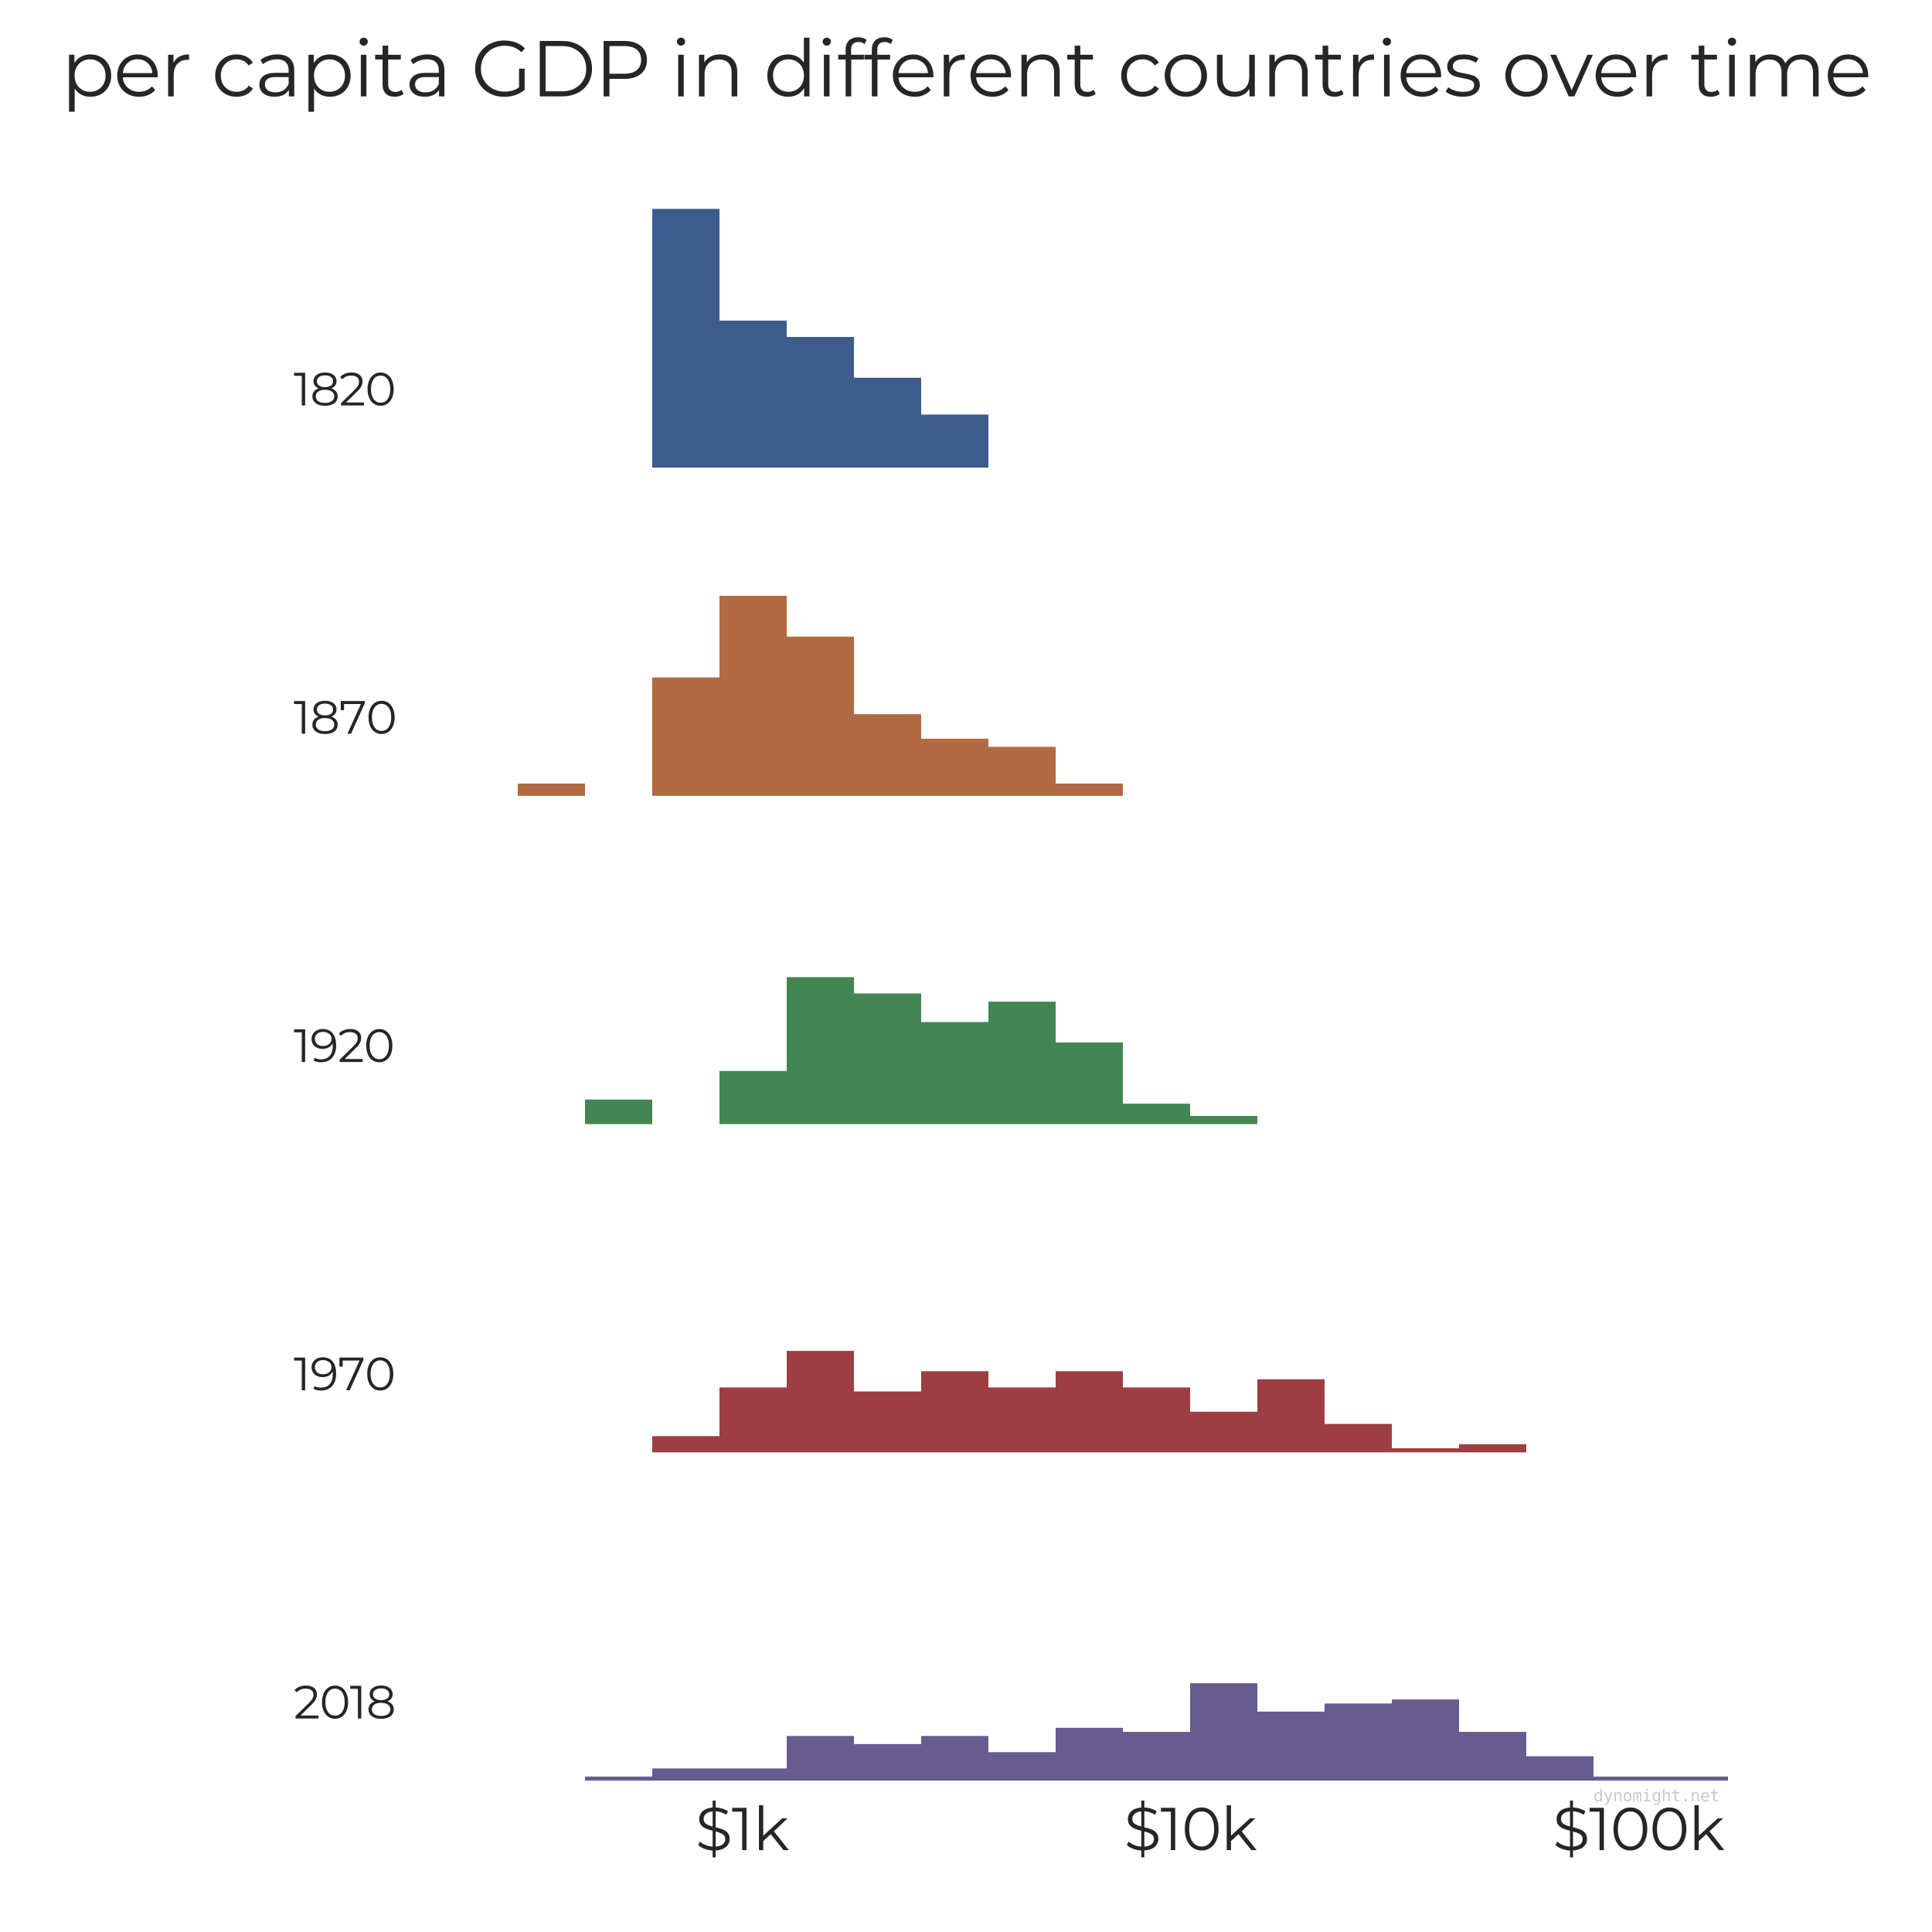 <?xml version="1.0" encoding="utf-8" standalone="no"?>
<!DOCTYPE svg PUBLIC "-//W3C//DTD SVG 1.1//EN"
  "http://www.w3.org/Graphics/SVG/1.1/DTD/svg11.dtd">
<svg height="720pt" version="1.1" viewBox="0 0 720 720" width="720pt" xmlns="http://www.w3.org/2000/svg" xmlns:xlink="http://www.w3.org/1999/xlink">
 <defs>
  <style type="text/css">*{stroke-linecap:butt;stroke-linejoin:round;}</style>
 </defs>
 <g id="figure_1">
  <g id="patch_1">
   <path d="M 0 720 
L 720 720 
L 720 0 
L 0 0 
z
" style="fill:none;"/>
  </g>
  <g id="axes_1">
   <g id="patch_2">
    <path d="M 25.92 174.252 
L 694.08 174.252 
L 694.08 77.84 
L 25.92 77.84 
z
" style="fill:none;"/>
   </g>
   <g id="matplotlib.axis_1">
    <g id="xtick_1"/>
    <g id="xtick_2"/>
    <g id="xtick_3"/>
   </g>
   <g id="matplotlib.axis_2"/>
   <g id="patch_3">
    <path clip-path="url(#p971668a210)" d="M 192.96 174.252 
L 192.96 174.252 
L 218.016 174.252 
L 218.016 174.252 
L 243.072 174.252 
L 243.072 73.847 
L 268.128 73.847 
L 268.128 119.485 
L 293.184 119.485 
L 293.184 125.571 
L 318.24 125.571 
L 318.24 140.784 
L 343.296 140.784 
L 343.296 154.475 
L 368.352 154.475 
L 368.352 174.252 
L 393.408 174.252 
L 393.408 174.252 
L 418.464 174.252 
L 418.464 174.252 
L 443.52 174.252 
L 443.52 174.252 
L 468.576 174.252 
L 468.576 174.252 
L 493.632 174.252 
L 493.632 174.252 
L 518.688 174.252 
L 518.688 174.252 
L 543.744 174.252 
L 543.744 174.252 
L 568.8 174.252 
L 568.8 174.252 
L 593.856 174.252 
L 593.856 174.252 
L 618.912 174.252 
L 618.912 174.252 
L 643.968 174.252 
L 643.968 174.252 
L 618.912 174.252 
L 618.912 174.252 
L 593.856 174.252 
L 593.856 174.252 
L 568.8 174.252 
L 568.8 174.252 
L 543.744 174.252 
L 543.744 174.252 
L 518.688 174.252 
L 518.688 174.252 
L 493.632 174.252 
L 493.632 174.252 
L 468.576 174.252 
L 468.576 174.252 
L 443.52 174.252 
L 443.52 174.252 
L 418.464 174.252 
L 418.464 174.252 
L 393.408 174.252 
L 393.408 174.252 
L 368.352 174.252 
L 368.352 174.252 
L 343.296 174.252 
L 343.296 174.252 
L 318.24 174.252 
L 318.24 174.252 
L 293.184 174.252 
L 293.184 174.252 
L 268.128 174.252 
L 268.128 174.252 
L 243.072 174.252 
L 243.072 174.252 
L 218.016 174.252 
L 218.016 174.252 
z
" style="fill:#3d5b8d;"/>
   </g>
   <g id="text_1">
    <!-- 1820 -->
    <g style="fill:#262626;" transform="translate(109.44 151.113)scale(0.17 -0.17)">
     <defs>
      <path d="M 1574 4480 
L 1574 0 
L 1114 0 
L 1114 4070 
L 58 4070 
L 58 4480 
L 1574 4480 
z
" id="Montserrat-Regular-31" transform="scale(0.016)"/>
      <path d="M 2899 2349 
Q 3322 2208 3549 1926 
Q 3776 1645 3776 1248 
Q 3776 858 3565 566 
Q 3354 275 2960 118 
Q 2566 -38 2035 -38 
Q 1229 -38 768 307 
Q 307 653 307 1248 
Q 307 1651 528 1929 
Q 749 2208 1171 2349 
Q 826 2483 646 2736 
Q 467 2989 467 3334 
Q 467 3878 892 4198 
Q 1318 4518 2035 4518 
Q 2509 4518 2864 4374 
Q 3219 4230 3417 3961 
Q 3616 3693 3616 3334 
Q 3616 2989 3430 2736 
Q 3245 2483 2899 2349 
z
M 928 3322 
Q 928 2950 1222 2732 
Q 1517 2515 2035 2515 
Q 2554 2515 2851 2732 
Q 3149 2950 3149 3315 
Q 3149 3693 2845 3910 
Q 2541 4128 2035 4128 
Q 1523 4128 1225 3910 
Q 928 3693 928 3322 
z
M 2035 352 
Q 2630 352 2966 595 
Q 3302 838 3302 1254 
Q 3302 1670 2966 1910 
Q 2630 2150 2035 2150 
Q 1446 2150 1110 1910 
Q 774 1670 774 1254 
Q 774 832 1107 592 
Q 1440 352 2035 352 
z
" id="Montserrat-Regular-38" transform="scale(0.016)"/>
      <path d="M 3392 410 
L 3392 0 
L 250 0 
L 250 326 
L 2112 2150 
Q 2464 2496 2589 2749 
Q 2714 3002 2714 3258 
Q 2714 3654 2442 3875 
Q 2170 4096 1664 4096 
Q 877 4096 442 3597 
L 115 3878 
Q 378 4186 784 4352 
Q 1190 4518 1702 4518 
Q 2387 4518 2787 4195 
Q 3187 3872 3187 3309 
Q 3187 2963 3033 2643 
Q 2880 2323 2451 1907 
L 928 410 
L 3392 410 
z
" id="Montserrat-Regular-32" transform="scale(0.016)"/>
      <path d="M 2118 -38 
Q 1600 -38 1193 237 
Q 787 512 560 1027 
Q 333 1542 333 2240 
Q 333 2938 560 3453 
Q 787 3968 1193 4243 
Q 1600 4518 2118 4518 
Q 2637 4518 3043 4243 
Q 3450 3968 3680 3453 
Q 3910 2938 3910 2240 
Q 3910 1542 3680 1027 
Q 3450 512 3043 237 
Q 2637 -38 2118 -38 
z
M 2118 384 
Q 2509 384 2806 601 
Q 3104 819 3270 1235 
Q 3437 1651 3437 2240 
Q 3437 2829 3270 3245 
Q 3104 3661 2806 3878 
Q 2509 4096 2118 4096 
Q 1728 4096 1430 3878 
Q 1133 3661 966 3245 
Q 800 2829 800 2240 
Q 800 1651 966 1235 
Q 1133 819 1430 601 
Q 1728 384 2118 384 
z
" id="Montserrat-Regular-30" transform="scale(0.016)"/>
     </defs>
     <use xlink:href="#Montserrat-Regular-31"/>
     <use x="36.1" xlink:href="#Montserrat-Regular-38"/>
     <use x="99.9" xlink:href="#Montserrat-Regular-32"/>
     <use x="156.7" xlink:href="#Montserrat-Regular-30"/>
    </g>
   </g>
  </g>
  <g id="axes_2">
   <g id="patch_4">
    <path d="M 25.92 296.584 
L 694.08 296.584 
L 694.08 200.172 
L 25.92 200.172 
z
" style="fill:none;"/>
   </g>
   <g id="matplotlib.axis_3">
    <g id="xtick_4"/>
    <g id="xtick_5"/>
    <g id="xtick_6"/>
   </g>
   <g id="matplotlib.axis_4"/>
   <g id="patch_5">
    <path clip-path="url(#p2bf0714ef8)" d="M 192.96 296.584 
L 192.96 292.02 
L 218.016 292.02 
L 218.016 296.584 
L 243.072 296.584 
L 243.072 252.466 
L 268.128 252.466 
L 268.128 222.041 
L 293.184 222.041 
L 293.184 237.254 
L 318.24 237.254 
L 318.24 266.158 
L 343.296 266.158 
L 343.296 275.286 
L 368.352 275.286 
L 368.352 278.328 
L 393.408 278.328 
L 393.408 292.02 
L 418.464 292.02 
L 418.464 296.584 
L 443.52 296.584 
L 443.52 296.584 
L 468.576 296.584 
L 468.576 296.584 
L 493.632 296.584 
L 493.632 296.584 
L 518.688 296.584 
L 518.688 296.584 
L 543.744 296.584 
L 543.744 296.584 
L 568.8 296.584 
L 568.8 296.584 
L 593.856 296.584 
L 593.856 296.584 
L 618.912 296.584 
L 618.912 296.584 
L 643.968 296.584 
L 643.968 296.584 
L 618.912 296.584 
L 618.912 296.584 
L 593.856 296.584 
L 593.856 296.584 
L 568.8 296.584 
L 568.8 296.584 
L 543.744 296.584 
L 543.744 296.584 
L 518.688 296.584 
L 518.688 296.584 
L 493.632 296.584 
L 493.632 296.584 
L 468.576 296.584 
L 468.576 296.584 
L 443.52 296.584 
L 443.52 296.584 
L 418.464 296.584 
L 418.464 296.584 
L 393.408 296.584 
L 393.408 296.584 
L 368.352 296.584 
L 368.352 296.584 
L 343.296 296.584 
L 343.296 296.584 
L 318.24 296.584 
L 318.24 296.584 
L 293.184 296.584 
L 293.184 296.584 
L 268.128 296.584 
L 268.128 296.584 
L 243.072 296.584 
L 243.072 296.584 
L 218.016 296.584 
L 218.016 296.584 
z
" style="fill:#b16a42;"/>
   </g>
   <g id="text_2">
    <!-- 1870 -->
    <g style="fill:#262626;" transform="translate(109.44 273.445)scale(0.17 -0.17)">
     <defs>
      <path d="M 3494 4480 
L 3494 4154 
L 1619 0 
L 1120 0 
L 2963 4070 
L 659 4070 
L 659 3232 
L 205 3232 
L 205 4480 
L 3494 4480 
z
" id="Montserrat-Regular-37" transform="scale(0.016)"/>
     </defs>
     <use xlink:href="#Montserrat-Regular-31"/>
     <use x="36.1" xlink:href="#Montserrat-Regular-38"/>
     <use x="99.9" xlink:href="#Montserrat-Regular-37"/>
     <use x="158.8" xlink:href="#Montserrat-Regular-30"/>
    </g>
   </g>
  </g>
  <g id="axes_3">
   <g id="patch_6">
    <path d="M 25.92 418.916 
L 694.08 418.916 
L 694.08 322.504 
L 25.92 322.504 
z
" style="fill:none;"/>
   </g>
   <g id="matplotlib.axis_5">
    <g id="xtick_7"/>
    <g id="xtick_8"/>
    <g id="xtick_9"/>
   </g>
   <g id="matplotlib.axis_6"/>
   <g id="patch_7">
    <path clip-path="url(#p46a8dd11c5)" d="M 192.96 418.916 
L 192.96 418.916 
L 218.016 418.916 
L 218.016 409.788 
L 243.072 409.788 
L 243.072 418.916 
L 268.128 418.916 
L 268.128 399.139 
L 293.184 399.139 
L 293.184 364.149 
L 318.24 364.149 
L 318.24 370.235 
L 343.296 370.235 
L 343.296 380.884 
L 368.352 380.884 
L 368.352 373.277 
L 393.408 373.277 
L 393.408 388.49 
L 418.464 388.49 
L 418.464 411.31 
L 443.52 411.31 
L 443.52 415.873 
L 468.576 415.873 
L 468.576 418.916 
L 493.632 418.916 
L 493.632 418.916 
L 518.688 418.916 
L 518.688 418.916 
L 543.744 418.916 
L 543.744 418.916 
L 568.8 418.916 
L 568.8 418.916 
L 593.856 418.916 
L 593.856 418.916 
L 618.912 418.916 
L 618.912 418.916 
L 643.968 418.916 
L 643.968 418.916 
L 618.912 418.916 
L 618.912 418.916 
L 593.856 418.916 
L 593.856 418.916 
L 568.8 418.916 
L 568.8 418.916 
L 543.744 418.916 
L 543.744 418.916 
L 518.688 418.916 
L 518.688 418.916 
L 493.632 418.916 
L 493.632 418.916 
L 468.576 418.916 
L 468.576 418.916 
L 443.52 418.916 
L 443.52 418.916 
L 418.464 418.916 
L 418.464 418.916 
L 393.408 418.916 
L 393.408 418.916 
L 368.352 418.916 
L 368.352 418.916 
L 343.296 418.916 
L 343.296 418.916 
L 318.24 418.916 
L 318.24 418.916 
L 293.184 418.916 
L 293.184 418.916 
L 268.128 418.916 
L 268.128 418.916 
L 243.072 418.916 
L 243.072 418.916 
L 218.016 418.916 
L 218.016 418.916 
z
" style="fill:#448653;"/>
   </g>
   <g id="text_3">
    <!-- 1920 -->
    <g style="fill:#262626;" transform="translate(109.44 395.777)scale(0.17 -0.17)">
     <defs>
      <path d="M 1728 4518 
Q 2618 4518 3091 3932 
Q 3565 3347 3565 2278 
Q 3565 1530 3309 1011 
Q 3053 493 2592 227 
Q 2131 -38 1517 -38 
Q 851 -38 454 205 
L 640 576 
Q 960 365 1510 365 
Q 2253 365 2675 835 
Q 3098 1306 3098 2202 
Q 3098 2368 3078 2566 
Q 2912 2202 2547 2000 
Q 2182 1798 1709 1798 
Q 1267 1798 924 1964 
Q 582 2131 390 2435 
Q 198 2739 198 3142 
Q 198 3552 396 3865 
Q 595 4179 944 4348 
Q 1293 4518 1728 4518 
z
M 1779 2189 
Q 2118 2189 2377 2317 
Q 2637 2445 2784 2669 
Q 2931 2893 2931 3168 
Q 2931 3424 2793 3641 
Q 2656 3859 2387 3993 
Q 2118 4128 1747 4128 
Q 1261 4128 957 3862 
Q 653 3597 653 3155 
Q 653 2714 957 2451 
Q 1261 2189 1779 2189 
z
" id="Montserrat-Regular-39" transform="scale(0.016)"/>
     </defs>
     <use xlink:href="#Montserrat-Regular-31"/>
     <use x="36.1" xlink:href="#Montserrat-Regular-39"/>
     <use x="97" xlink:href="#Montserrat-Regular-32"/>
     <use x="153.8" xlink:href="#Montserrat-Regular-30"/>
    </g>
   </g>
  </g>
  <g id="axes_4">
   <g id="patch_8">
    <path d="M 25.92 541.248 
L 694.08 541.248 
L 694.08 444.836 
L 25.92 444.836 
z
" style="fill:none;"/>
   </g>
   <g id="matplotlib.axis_7">
    <g id="xtick_10"/>
    <g id="xtick_11"/>
    <g id="xtick_12"/>
   </g>
   <g id="matplotlib.axis_8"/>
   <g id="patch_9">
    <path clip-path="url(#p00d02802d2)" d="M 192.96 541.248 
L 192.96 541.248 
L 218.016 541.248 
L 218.016 541.248 
L 243.072 541.248 
L 243.072 535.199 
L 268.128 535.199 
L 268.128 517.05 
L 293.184 517.05 
L 293.184 503.439 
L 318.24 503.439 
L 318.24 518.563 
L 343.296 518.563 
L 343.296 511.001 
L 368.352 511.001 
L 368.352 517.05 
L 393.408 517.05 
L 393.408 511.001 
L 418.464 511.001 
L 418.464 517.05 
L 443.52 517.05 
L 443.52 526.125 
L 468.576 526.125 
L 468.576 514.026 
L 493.632 514.026 
L 493.632 530.662 
L 518.688 530.662 
L 518.688 539.736 
L 543.744 539.736 
L 543.744 538.223 
L 568.8 538.223 
L 568.8 541.248 
L 593.856 541.248 
L 593.856 541.248 
L 618.912 541.248 
L 618.912 541.248 
L 643.968 541.248 
L 643.968 541.248 
L 618.912 541.248 
L 618.912 541.248 
L 593.856 541.248 
L 593.856 541.248 
L 568.8 541.248 
L 568.8 541.248 
L 543.744 541.248 
L 543.744 541.248 
L 518.688 541.248 
L 518.688 541.248 
L 493.632 541.248 
L 493.632 541.248 
L 468.576 541.248 
L 468.576 541.248 
L 443.52 541.248 
L 443.52 541.248 
L 418.464 541.248 
L 418.464 541.248 
L 393.408 541.248 
L 393.408 541.248 
L 368.352 541.248 
L 368.352 541.248 
L 343.296 541.248 
L 343.296 541.248 
L 318.24 541.248 
L 318.24 541.248 
L 293.184 541.248 
L 293.184 541.248 
L 268.128 541.248 
L 268.128 541.248 
L 243.072 541.248 
L 243.072 541.248 
L 218.016 541.248 
L 218.016 541.248 
z
" style="fill:#9d3e42;"/>
   </g>
   <g id="text_4">
    <!-- 1970 -->
    <g style="fill:#262626;" transform="translate(109.44 518.109)scale(0.17 -0.17)">
     <use xlink:href="#Montserrat-Regular-31"/>
     <use x="36.1" xlink:href="#Montserrat-Regular-39"/>
     <use x="97" xlink:href="#Montserrat-Regular-37"/>
     <use x="155.9" xlink:href="#Montserrat-Regular-30"/>
    </g>
   </g>
  </g>
  <g id="axes_5">
   <g id="patch_10">
    <path d="M 25.92 663.58 
L 694.08 663.58 
L 694.08 567.168 
L 25.92 567.168 
z
" style="fill:none;"/>
   </g>
   <g id="matplotlib.axis_9">
    <g id="xtick_13">
     <g id="text_5">
      <!-- $1k -->
      <g style="fill:#262626;" transform="translate(259.134 689.491)scale(0.22 -0.22)">
       <defs>
        <path d="M 3635 1184 
Q 3635 691 3257 348 
Q 2880 6 2150 -32 
L 2150 -768 
L 1830 -768 
L 1830 -38 
Q 1363 -13 950 144 
Q 538 301 301 544 
L 486 909 
Q 710 691 1072 544 
Q 1434 397 1830 371 
L 1830 2054 
Q 1389 2163 1094 2288 
Q 800 2413 605 2653 
Q 410 2893 410 3290 
Q 410 3782 768 4118 
Q 1126 4454 1830 4512 
L 1830 5248 
L 2150 5248 
L 2150 4518 
Q 2515 4506 2857 4400 
Q 3200 4294 3450 4122 
L 3290 3744 
Q 3027 3910 2732 4006 
Q 2438 4102 2150 4115 
L 2150 2419 
Q 2624 2304 2925 2185 
Q 3226 2067 3430 1824 
Q 3635 1581 3635 1184 
z
M 877 3302 
Q 877 2970 1123 2797 
Q 1370 2624 1830 2502 
L 1830 4102 
Q 1357 4064 1117 3843 
Q 877 3622 877 3302 
z
M 2150 371 
Q 2656 410 2912 621 
Q 3168 832 3168 1158 
Q 3168 1504 2905 1677 
Q 2643 1850 2150 1971 
L 2150 371 
z
" id="Montserrat-Regular-24" transform="scale(0.016)"/>
        <path d="M 1882 1690 
L 1088 960 
L 1088 0 
L 634 0 
L 634 4749 
L 1088 4749 
L 1088 1530 
L 3098 3366 
L 3661 3366 
L 2221 1990 
L 3795 0 
L 3238 0 
L 1882 1690 
z
" id="Montserrat-Regular-6b" transform="scale(0.016)"/>
       </defs>
       <use xlink:href="#Montserrat-Regular-24"/>
       <use x="61.5" xlink:href="#Montserrat-Regular-31"/>
       <use x="97.6" xlink:href="#Montserrat-Regular-6b"/>
      </g>
     </g>
    </g>
    <g id="xtick_14">
     <g id="text_6">
      <!-- $10k -->
      <g style="fill:#262626;" transform="translate(418.892 689.491)scale(0.22 -0.22)">
       <use xlink:href="#Montserrat-Regular-24"/>
       <use x="61.5" xlink:href="#Montserrat-Regular-31"/>
       <use x="97.6" xlink:href="#Montserrat-Regular-30"/>
       <use x="163.8" xlink:href="#Montserrat-Regular-6b"/>
      </g>
     </g>
    </g>
    <g id="xtick_15">
     <g id="text_7">
      <!-- $100k -->
      <g style="fill:#262626;" transform="translate(578.65 689.491)scale(0.22 -0.22)">
       <use xlink:href="#Montserrat-Regular-24"/>
       <use x="61.5" xlink:href="#Montserrat-Regular-31"/>
       <use x="97.6" xlink:href="#Montserrat-Regular-30"/>
       <use x="163.8" xlink:href="#Montserrat-Regular-30"/>
       <use x="230" xlink:href="#Montserrat-Regular-6b"/>
      </g>
     </g>
    </g>
   </g>
   <g id="matplotlib.axis_10"/>
   <g id="patch_11">
    <path clip-path="url(#p039f969379)" d="M 192.96 663.58 
L 192.96 663.58 
L 218.016 663.58 
L 218.016 662.068 
L 243.072 662.068 
L 243.072 659.043 
L 268.128 659.043 
L 268.128 659.043 
L 293.184 659.043 
L 293.184 646.944 
L 318.24 646.944 
L 318.24 649.969 
L 343.296 649.969 
L 343.296 646.944 
L 368.352 646.944 
L 368.352 652.994 
L 393.408 652.994 
L 393.408 643.92 
L 418.464 643.92 
L 418.464 645.432 
L 443.52 645.432 
L 443.52 627.284 
L 468.576 627.284 
L 468.576 637.87 
L 493.632 637.87 
L 493.632 634.845 
L 518.688 634.845 
L 518.688 633.333 
L 543.744 633.333 
L 543.744 645.432 
L 568.8 645.432 
L 568.8 654.506 
L 593.856 654.506 
L 593.856 662.068 
L 618.912 662.068 
L 618.912 662.068 
L 643.968 662.068 
L 643.968 663.58 
L 618.912 663.58 
L 618.912 663.58 
L 593.856 663.58 
L 593.856 663.58 
L 568.8 663.58 
L 568.8 663.58 
L 543.744 663.58 
L 543.744 663.58 
L 518.688 663.58 
L 518.688 663.58 
L 493.632 663.58 
L 493.632 663.58 
L 468.576 663.58 
L 468.576 663.58 
L 443.52 663.58 
L 443.52 663.58 
L 418.464 663.58 
L 418.464 663.58 
L 393.408 663.58 
L 393.408 663.58 
L 368.352 663.58 
L 368.352 663.58 
L 343.296 663.58 
L 343.296 663.58 
L 318.24 663.58 
L 318.24 663.58 
L 293.184 663.58 
L 293.184 663.58 
L 268.128 663.58 
L 268.128 663.58 
L 243.072 663.58 
L 243.072 663.58 
L 218.016 663.58 
L 218.016 663.58 
z
" style="fill:#675b8f;"/>
   </g>
   <g id="text_8">
    <!-- 2018 -->
    <g style="fill:#262626;" transform="translate(109.44 640.441)scale(0.17 -0.17)">
     <use xlink:href="#Montserrat-Regular-32"/>
     <use x="56.8" xlink:href="#Montserrat-Regular-30"/>
     <use x="123" xlink:href="#Montserrat-Regular-31"/>
     <use x="159.1" xlink:href="#Montserrat-Regular-38"/>
    </g>
   </g>
   <g id="text_9">
    <!-- dynomight.net -->
    <g style="fill:#262626;opacity:0.25;" transform="translate(593.856 671.293)scale(0.06 -0.06)">
     <defs>
      <path d="M 2681 3053 
L 2681 4863 
L 3256 4863 
L 3256 0 
L 2681 0 
L 2681 441 
Q 2538 181 2298 45 
Q 2059 -91 1747 -91 
Q 1113 -91 748 401 
Q 384 894 384 1759 
Q 384 2613 750 3098 
Q 1116 3584 1747 3584 
Q 2063 3584 2303 3448 
Q 2544 3313 2681 3053 
z
M 991 1747 
Q 991 1078 1203 737 
Q 1416 397 1831 397 
Q 2247 397 2464 740 
Q 2681 1084 2681 1747 
Q 2681 2413 2464 2755 
Q 2247 3097 1831 3097 
Q 1416 3097 1203 2756 
Q 991 2416 991 1747 
z
" id="DejaVuSansMono-64" transform="scale(0.016)"/>
      <path d="M 2681 1125 
Q 2538 759 2316 163 
Q 2006 -663 1900 -844 
Q 1756 -1088 1540 -1209 
Q 1325 -1331 1038 -1331 
L 575 -1331 
L 575 -850 
L 916 -850 
Q 1169 -850 1312 -703 
Q 1456 -556 1678 56 
L 325 3500 
L 934 3500 
L 1972 763 
L 2994 3500 
L 3603 3500 
L 2681 1125 
z
" id="DejaVuSansMono-79" transform="scale(0.016)"/>
      <path d="M 3284 2169 
L 3284 0 
L 2706 0 
L 2706 2169 
Q 2706 2641 2540 2862 
Q 2375 3084 2022 3084 
Q 1619 3084 1401 2798 
Q 1184 2513 1184 1978 
L 1184 0 
L 609 0 
L 609 3500 
L 1184 3500 
L 1184 2975 
Q 1338 3275 1600 3429 
Q 1863 3584 2222 3584 
Q 2756 3584 3020 3232 
Q 3284 2881 3284 2169 
z
" id="DejaVuSansMono-6e" transform="scale(0.016)"/>
      <path d="M 1925 3097 
Q 1488 3097 1263 2756 
Q 1038 2416 1038 1747 
Q 1038 1081 1263 739 
Q 1488 397 1925 397 
Q 2366 397 2591 739 
Q 2816 1081 2816 1747 
Q 2816 2416 2591 2756 
Q 2366 3097 1925 3097 
z
M 1925 3584 
Q 2653 3584 3039 3112 
Q 3425 2641 3425 1747 
Q 3425 850 3040 379 
Q 2656 -91 1925 -91 
Q 1197 -91 812 379 
Q 428 850 428 1747 
Q 428 2641 812 3112 
Q 1197 3584 1925 3584 
z
" id="DejaVuSansMono-6f" transform="scale(0.016)"/>
      <path d="M 2113 3144 
Q 2219 3369 2383 3476 
Q 2547 3584 2778 3584 
Q 3200 3584 3373 3257 
Q 3547 2931 3547 2028 
L 3547 0 
L 3022 0 
L 3022 2003 
Q 3022 2744 2939 2923 
Q 2856 3103 2638 3103 
Q 2388 3103 2295 2911 
Q 2203 2719 2203 2003 
L 2203 0 
L 1678 0 
L 1678 2003 
Q 1678 2753 1589 2928 
Q 1500 3103 1269 3103 
Q 1041 3103 952 2911 
Q 863 2719 863 2003 
L 863 0 
L 341 0 
L 341 3500 
L 863 3500 
L 863 3200 
Q 966 3388 1120 3486 
Q 1275 3584 1472 3584 
Q 1709 3584 1867 3475 
Q 2025 3366 2113 3144 
z
" id="DejaVuSansMono-6d" transform="scale(0.016)"/>
      <path d="M 800 3500 
L 2272 3500 
L 2272 447 
L 3413 447 
L 3413 0 
L 556 0 
L 556 447 
L 1697 447 
L 1697 3053 
L 800 3053 
L 800 3500 
z
M 1697 4863 
L 2272 4863 
L 2272 4134 
L 1697 4134 
L 1697 4863 
z
" id="DejaVuSansMono-69" transform="scale(0.016)"/>
      <path d="M 2681 1778 
Q 2681 2425 2470 2761 
Q 2259 3097 1856 3097 
Q 1434 3097 1212 2761 
Q 991 2425 991 1778 
Q 991 1131 1214 792 
Q 1438 453 1863 453 
Q 2259 453 2470 793 
Q 2681 1134 2681 1778 
z
M 3256 225 
Q 3256 -563 2884 -969 
Q 2513 -1375 1791 -1375 
Q 1553 -1375 1293 -1331 
Q 1034 -1288 775 -1203 
L 775 -634 
Q 1081 -778 1331 -847 
Q 1581 -916 1791 -916 
Q 2256 -916 2468 -662 
Q 2681 -409 2681 141 
L 2681 166 
L 2681 556 
Q 2544 263 2306 119 
Q 2069 -25 1728 -25 
Q 1116 -25 750 465 
Q 384 956 384 1778 
Q 384 2603 750 3093 
Q 1116 3584 1728 3584 
Q 2066 3584 2300 3450 
Q 2534 3316 2681 3034 
L 2681 3488 
L 3256 3488 
L 3256 225 
z
" id="DejaVuSansMono-67" transform="scale(0.016)"/>
      <path d="M 3284 2169 
L 3284 0 
L 2706 0 
L 2706 2169 
Q 2706 2641 2540 2862 
Q 2375 3084 2022 3084 
Q 1619 3084 1401 2798 
Q 1184 2513 1184 1978 
L 1184 0 
L 609 0 
L 609 4863 
L 1184 4863 
L 1184 2975 
Q 1338 3275 1600 3429 
Q 1863 3584 2222 3584 
Q 2756 3584 3020 3232 
Q 3284 2881 3284 2169 
z
" id="DejaVuSansMono-68" transform="scale(0.016)"/>
      <path d="M 1919 4494 
L 1919 3500 
L 3225 3500 
L 3225 3053 
L 1919 3053 
L 1919 1153 
Q 1919 766 2066 612 
Q 2213 459 2578 459 
L 3225 459 
L 3225 0 
L 2522 0 
Q 1875 0 1609 259 
Q 1344 519 1344 1153 
L 1344 3053 
L 409 3053 
L 409 3500 
L 1344 3500 
L 1344 4494 
L 1919 4494 
z
" id="DejaVuSansMono-74" transform="scale(0.016)"/>
      <path d="M 1528 953 
L 2316 953 
L 2316 0 
L 1528 0 
L 1528 953 
z
" id="DejaVuSansMono-2e" transform="scale(0.016)"/>
      <path d="M 3475 1894 
L 3475 1613 
L 984 1613 
L 984 1594 
Q 984 1022 1282 709 
Q 1581 397 2125 397 
Q 2400 397 2700 484 
Q 3000 572 3341 750 
L 3341 178 
Q 3013 44 2708 -23 
Q 2403 -91 2119 -91 
Q 1303 -91 843 398 
Q 384 888 384 1747 
Q 384 2584 834 3084 
Q 1284 3584 2034 3584 
Q 2703 3584 3089 3131 
Q 3475 2678 3475 1894 
z
M 2900 2063 
Q 2888 2569 2661 2833 
Q 2434 3097 2009 3097 
Q 1594 3097 1325 2822 
Q 1056 2547 1006 2059 
L 2900 2063 
z
" id="DejaVuSansMono-65" transform="scale(0.016)"/>
     </defs>
     <use xlink:href="#DejaVuSansMono-64"/>
     <use x="60.205" xlink:href="#DejaVuSansMono-79"/>
     <use x="120.41" xlink:href="#DejaVuSansMono-6e"/>
     <use x="180.615" xlink:href="#DejaVuSansMono-6f"/>
     <use x="240.82" xlink:href="#DejaVuSansMono-6d"/>
     <use x="301.025" xlink:href="#DejaVuSansMono-69"/>
     <use x="361.23" xlink:href="#DejaVuSansMono-67"/>
     <use x="421.436" xlink:href="#DejaVuSansMono-68"/>
     <use x="481.641" xlink:href="#DejaVuSansMono-74"/>
     <use x="541.846" xlink:href="#DejaVuSansMono-2e"/>
     <use x="602.051" xlink:href="#DejaVuSansMono-6e"/>
     <use x="662.256" xlink:href="#DejaVuSansMono-65"/>
     <use x="722.461" xlink:href="#DejaVuSansMono-74"/>
    </g>
   </g>
  </g>
  <g id="text_10">
   <!-- per capita GDP in different countries over time -->
   <g style="fill:#262626;" transform="translate(22.804 35.914)scale(0.288 -0.288)">
    <defs>
     <path d="M 2368 3392 
Q 2842 3392 3226 3177 
Q 3610 2963 3827 2572 
Q 4045 2182 4045 1683 
Q 4045 1178 3827 787 
Q 3610 397 3229 182 
Q 2848 -32 2368 -32 
Q 1958 -32 1628 137 
Q 1299 307 1088 634 
L 1088 -1242 
L 634 -1242 
L 634 3366 
L 1069 3366 
L 1069 2701 
Q 1274 3034 1610 3213 
Q 1946 3392 2368 3392 
z
M 2336 371 
Q 2688 371 2976 534 
Q 3264 698 3427 998 
Q 3590 1299 3590 1683 
Q 3590 2067 3427 2364 
Q 3264 2662 2976 2828 
Q 2688 2995 2336 2995 
Q 1978 2995 1693 2828 
Q 1408 2662 1245 2364 
Q 1082 2067 1082 1683 
Q 1082 1299 1245 998 
Q 1408 698 1693 534 
Q 1978 371 2336 371 
z
" id="Montserrat-Regular-70" transform="scale(0.016)"/>
     <path d="M 3565 1542 
L 749 1542 
Q 787 1018 1152 694 
Q 1517 371 2074 371 
Q 2387 371 2649 483 
Q 2912 595 3104 813 
L 3360 518 
Q 3136 250 2800 109 
Q 2464 -32 2061 -32 
Q 1542 -32 1142 189 
Q 742 410 518 800 
Q 294 1190 294 1683 
Q 294 2176 508 2566 
Q 723 2957 1097 3174 
Q 1472 3392 1939 3392 
Q 2406 3392 2777 3174 
Q 3149 2957 3360 2569 
Q 3571 2182 3571 1683 
L 3565 1542 
z
M 1939 3002 
Q 1453 3002 1123 2691 
Q 794 2381 749 1882 
L 3136 1882 
Q 3091 2381 2761 2691 
Q 2432 3002 1939 3002 
z
" id="Montserrat-Regular-65" transform="scale(0.016)"/>
     <path d="M 1069 2707 
Q 1229 3046 1545 3219 
Q 1862 3392 2330 3392 
L 2330 2950 
L 2221 2957 
Q 1690 2957 1389 2630 
Q 1088 2304 1088 1715 
L 1088 0 
L 634 0 
L 634 3366 
L 1069 3366 
L 1069 2707 
z
" id="Montserrat-Regular-72" transform="scale(0.016)"/>
     <path id="Montserrat-Regular-20" transform="scale(0.016)"/>
     <path d="M 2029 -32 
Q 1530 -32 1136 185 
Q 742 403 518 796 
Q 294 1190 294 1683 
Q 294 2176 518 2566 
Q 742 2957 1136 3174 
Q 1530 3392 2029 3392 
Q 2464 3392 2806 3222 
Q 3149 3053 3347 2726 
L 3008 2496 
Q 2842 2746 2586 2870 
Q 2330 2995 2029 2995 
Q 1664 2995 1373 2832 
Q 1082 2669 918 2368 
Q 755 2067 755 1683 
Q 755 1293 918 995 
Q 1082 698 1373 534 
Q 1664 371 2029 371 
Q 2330 371 2586 492 
Q 2842 614 3008 864 
L 3347 634 
Q 3149 307 2803 137 
Q 2458 -32 2029 -32 
z
" id="Montserrat-Regular-63" transform="scale(0.016)"/>
     <path d="M 1811 3392 
Q 2470 3392 2822 3062 
Q 3174 2733 3174 2086 
L 3174 0 
L 2739 0 
L 2739 525 
Q 2586 262 2288 115 
Q 1990 -32 1581 -32 
Q 1018 -32 685 237 
Q 352 506 352 947 
Q 352 1376 662 1638 
Q 973 1901 1651 1901 
L 2720 1901 
L 2720 2106 
Q 2720 2541 2477 2768 
Q 2234 2995 1766 2995 
Q 1446 2995 1152 2889 
Q 858 2784 646 2598 
L 442 2938 
Q 698 3155 1056 3273 
Q 1414 3392 1811 3392 
z
M 1651 326 
Q 2035 326 2310 502 
Q 2586 678 2720 1011 
L 2720 1562 
L 1664 1562 
Q 800 1562 800 960 
Q 800 666 1024 496 
Q 1248 326 1651 326 
z
" id="Montserrat-Regular-61" transform="scale(0.016)"/>
     <path d="M 634 3366 
L 1088 3366 
L 1088 0 
L 634 0 
L 634 3366 
z
M 864 4102 
Q 723 4102 627 4198 
Q 531 4294 531 4429 
Q 531 4557 627 4653 
Q 723 4749 864 4749 
Q 1005 4749 1101 4656 
Q 1197 4563 1197 4435 
Q 1197 4294 1101 4198 
Q 1005 4102 864 4102 
z
" id="Montserrat-Regular-69" transform="scale(0.016)"/>
     <path d="M 2406 205 
Q 2278 90 2089 29 
Q 1901 -32 1696 -32 
Q 1222 -32 966 224 
Q 710 480 710 947 
L 710 2982 
L 109 2982 
L 109 3366 
L 710 3366 
L 710 4102 
L 1165 4102 
L 1165 3366 
L 2189 3366 
L 2189 2982 
L 1165 2982 
L 1165 973 
Q 1165 672 1315 515 
Q 1466 358 1747 358 
Q 1888 358 2019 403 
Q 2150 448 2246 531 
L 2406 205 
z
" id="Montserrat-Regular-74" transform="scale(0.016)"/>
     <path d="M 3885 2240 
L 4339 2240 
L 4339 531 
Q 4026 256 3597 109 
Q 3168 -38 2694 -38 
Q 2022 -38 1484 256 
Q 947 550 640 1072 
Q 333 1594 333 2240 
Q 333 2886 640 3408 
Q 947 3930 1484 4224 
Q 2022 4518 2701 4518 
Q 3213 4518 3641 4355 
Q 4070 4192 4365 3872 
L 4070 3571 
Q 3539 4096 2720 4096 
Q 2176 4096 1737 3856 
Q 1299 3616 1049 3190 
Q 800 2765 800 2240 
Q 800 1715 1049 1292 
Q 1299 870 1734 627 
Q 2170 384 2714 384 
Q 3405 384 3885 730 
L 3885 2240 
z
" id="Montserrat-Regular-47" transform="scale(0.016)"/>
     <path d="M 730 4480 
L 2554 4480 
Q 3264 4480 3808 4195 
Q 4352 3910 4653 3401 
Q 4954 2893 4954 2240 
Q 4954 1587 4653 1078 
Q 4352 570 3808 285 
Q 3264 0 2554 0 
L 730 0 
L 730 4480 
z
M 2528 410 
Q 3117 410 3558 643 
Q 4000 877 4243 1289 
Q 4486 1702 4486 2240 
Q 4486 2778 4243 3190 
Q 4000 3603 3558 3836 
Q 3117 4070 2528 4070 
L 1203 4070 
L 1203 410 
L 2528 410 
z
" id="Montserrat-Regular-44" transform="scale(0.016)"/>
     <path d="M 2406 4480 
Q 3264 4480 3750 4070 
Q 4237 3661 4237 2944 
Q 4237 2227 3750 1820 
Q 3264 1414 2406 1414 
L 1203 1414 
L 1203 0 
L 730 0 
L 730 4480 
L 2406 4480 
z
M 2394 1830 
Q 3059 1830 3411 2121 
Q 3763 2413 3763 2944 
Q 3763 3488 3411 3779 
Q 3059 4070 2394 4070 
L 1203 4070 
L 1203 1830 
L 2394 1830 
z
" id="Montserrat-Regular-50" transform="scale(0.016)"/>
     <path d="M 2349 3392 
Q 2982 3392 3356 3024 
Q 3731 2656 3731 1952 
L 3731 0 
L 3277 0 
L 3277 1907 
Q 3277 2432 3014 2707 
Q 2752 2982 2266 2982 
Q 1722 2982 1405 2659 
Q 1088 2336 1088 1766 
L 1088 0 
L 634 0 
L 634 3366 
L 1069 3366 
L 1069 2746 
Q 1254 3053 1584 3222 
Q 1914 3392 2349 3392 
z
" id="Montserrat-Regular-6e" transform="scale(0.016)"/>
     <path d="M 3706 4749 
L 3706 0 
L 3270 0 
L 3270 666 
Q 3066 326 2730 147 
Q 2394 -32 1971 -32 
Q 1498 -32 1114 185 
Q 730 403 512 793 
Q 294 1184 294 1683 
Q 294 2182 512 2572 
Q 730 2963 1114 3177 
Q 1498 3392 1971 3392 
Q 2381 3392 2710 3222 
Q 3040 3053 3251 2726 
L 3251 4749 
L 3706 4749 
z
M 2010 371 
Q 2362 371 2646 534 
Q 2931 698 3094 998 
Q 3258 1299 3258 1683 
Q 3258 2067 3094 2368 
Q 2931 2669 2646 2832 
Q 2362 2995 2010 2995 
Q 1651 2995 1366 2832 
Q 1082 2669 918 2368 
Q 755 2067 755 1683 
Q 755 1299 918 998 
Q 1082 698 1366 534 
Q 1651 371 2010 371 
z
" id="Montserrat-Regular-64" transform="scale(0.016)"/>
     <path d="M 1747 4397 
Q 1453 4397 1302 4237 
Q 1152 4077 1152 3763 
L 1152 3366 
L 2189 3366 
L 2189 2982 
L 1165 2982 
L 1165 0 
L 710 0 
L 710 2982 
L 109 2982 
L 109 3366 
L 710 3366 
L 710 3782 
Q 710 4243 976 4512 
Q 1242 4781 1728 4781 
Q 1920 4781 2099 4726 
Q 2278 4672 2400 4570 
L 2246 4230 
Q 2048 4397 1747 4397 
z
" id="Montserrat-Regular-66" transform="scale(0.016)"/>
     <path d="M 2010 -32 
Q 1523 -32 1132 189 
Q 742 410 518 800 
Q 294 1190 294 1683 
Q 294 2176 518 2566 
Q 742 2957 1132 3174 
Q 1523 3392 2010 3392 
Q 2496 3392 2886 3174 
Q 3277 2957 3497 2566 
Q 3718 2176 3718 1683 
Q 3718 1190 3497 800 
Q 3277 410 2886 189 
Q 2496 -32 2010 -32 
z
M 2010 371 
Q 2368 371 2653 534 
Q 2938 698 3098 998 
Q 3258 1299 3258 1683 
Q 3258 2067 3098 2368 
Q 2938 2669 2653 2832 
Q 2368 2995 2010 2995 
Q 1651 2995 1366 2832 
Q 1082 2669 918 2368 
Q 755 2067 755 1683 
Q 755 1299 918 998 
Q 1082 698 1366 534 
Q 1651 371 2010 371 
z
" id="Montserrat-Regular-6f" transform="scale(0.016)"/>
     <path d="M 3667 3366 
L 3667 0 
L 3232 0 
L 3232 614 
Q 3053 307 2739 137 
Q 2426 -32 2022 -32 
Q 1363 -32 982 336 
Q 602 704 602 1414 
L 602 3366 
L 1056 3366 
L 1056 1459 
Q 1056 928 1318 653 
Q 1581 378 2067 378 
Q 2598 378 2905 701 
Q 3213 1024 3213 1600 
L 3213 3366 
L 3667 3366 
z
" id="Montserrat-Regular-75" transform="scale(0.016)"/>
     <path d="M 1536 -32 
Q 1126 -32 752 86 
Q 378 205 166 384 
L 371 742 
Q 582 576 902 470 
Q 1222 365 1568 365 
Q 2029 365 2249 509 
Q 2470 653 2470 915 
Q 2470 1101 2348 1206 
Q 2227 1312 2041 1366 
Q 1856 1421 1549 1472 
Q 1139 1549 889 1629 
Q 640 1709 464 1901 
Q 288 2093 288 2432 
Q 288 2854 640 3123 
Q 992 3392 1619 3392 
Q 1946 3392 2272 3305 
Q 2598 3219 2810 3078 
L 2611 2714 
Q 2195 3002 1619 3002 
Q 1184 3002 963 2848 
Q 742 2694 742 2445 
Q 742 2253 867 2137 
Q 992 2022 1177 1968 
Q 1363 1914 1690 1856 
Q 2093 1779 2336 1702 
Q 2579 1626 2752 1440 
Q 2925 1254 2925 928 
Q 2925 486 2557 227 
Q 2189 -32 1536 -32 
z
" id="Montserrat-Regular-73" transform="scale(0.016)"/>
     <path d="M 3462 3366 
L 1965 0 
L 1498 0 
L 6 3366 
L 480 3366 
L 1741 499 
L 3014 3366 
L 3462 3366 
z
" id="Montserrat-Regular-76" transform="scale(0.016)"/>
     <path d="M 4832 3392 
Q 5466 3392 5827 3027 
Q 6189 2662 6189 1952 
L 6189 0 
L 5734 0 
L 5734 1907 
Q 5734 2432 5481 2707 
Q 5229 2982 4768 2982 
Q 4243 2982 3942 2659 
Q 3642 2336 3642 1766 
L 3642 0 
L 3187 0 
L 3187 1907 
Q 3187 2432 2934 2707 
Q 2682 2982 2214 2982 
Q 1696 2982 1392 2659 
Q 1088 2336 1088 1766 
L 1088 0 
L 634 0 
L 634 3366 
L 1069 3366 
L 1069 2752 
Q 1248 3059 1568 3225 
Q 1888 3392 2304 3392 
Q 2726 3392 3036 3213 
Q 3347 3034 3501 2682 
Q 3686 3014 4035 3203 
Q 4384 3392 4832 3392 
z
" id="Montserrat-Regular-6d" transform="scale(0.016)"/>
    </defs>
    <use xlink:href="#Montserrat-Regular-70"/>
    <use x="67.8" xlink:href="#Montserrat-Regular-65"/>
    <use x="128.2" xlink:href="#Montserrat-Regular-72"/>
    <use x="168.3" xlink:href="#Montserrat-Regular-20"/>
    <use x="194.5" xlink:href="#Montserrat-Regular-63"/>
    <use x="250.8" xlink:href="#Montserrat-Regular-61"/>
    <use x="309.8" xlink:href="#Montserrat-Regular-70"/>
    <use x="377.6" xlink:href="#Montserrat-Regular-69"/>
    <use x="404.5" xlink:href="#Montserrat-Regular-74"/>
    <use x="445.1" xlink:href="#Montserrat-Regular-61"/>
    <use x="504.1" xlink:href="#Montserrat-Regular-20"/>
    <use x="530.3" xlink:href="#Montserrat-Regular-47"/>
    <use x="607.6" xlink:href="#Montserrat-Regular-44"/>
    <use x="690.2" xlink:href="#Montserrat-Regular-50"/>
    <use x="762" xlink:href="#Montserrat-Regular-20"/>
    <use x="788.2" xlink:href="#Montserrat-Regular-69"/>
    <use x="815.1" xlink:href="#Montserrat-Regular-6e"/>
    <use x="882.8" xlink:href="#Montserrat-Regular-20"/>
    <use x="909" xlink:href="#Montserrat-Regular-64"/>
    <use x="976.8" xlink:href="#Montserrat-Regular-69"/>
    <use x="1003.7" xlink:href="#Montserrat-Regular-66"/>
    <use x="1037.6" xlink:href="#Montserrat-Regular-66"/>
    <use x="1071.5" xlink:href="#Montserrat-Regular-65"/>
    <use x="1131.9" xlink:href="#Montserrat-Regular-72"/>
    <use x="1172" xlink:href="#Montserrat-Regular-65"/>
    <use x="1232.4" xlink:href="#Montserrat-Regular-6e"/>
    <use x="1300.1" xlink:href="#Montserrat-Regular-74"/>
    <use x="1340.7" xlink:href="#Montserrat-Regular-20"/>
    <use x="1366.9" xlink:href="#Montserrat-Regular-63"/>
    <use x="1423.2" xlink:href="#Montserrat-Regular-6f"/>
    <use x="1485.9" xlink:href="#Montserrat-Regular-75"/>
    <use x="1553.2" xlink:href="#Montserrat-Regular-6e"/>
    <use x="1620.9" xlink:href="#Montserrat-Regular-74"/>
    <use x="1661.5" xlink:href="#Montserrat-Regular-72"/>
    <use x="1701.6" xlink:href="#Montserrat-Regular-69"/>
    <use x="1728.5" xlink:href="#Montserrat-Regular-65"/>
    <use x="1788.9" xlink:href="#Montserrat-Regular-73"/>
    <use x="1837.8" xlink:href="#Montserrat-Regular-20"/>
    <use x="1864" xlink:href="#Montserrat-Regular-6f"/>
    <use x="1926.7" xlink:href="#Montserrat-Regular-76"/>
    <use x="1980.9" xlink:href="#Montserrat-Regular-65"/>
    <use x="2041.3" xlink:href="#Montserrat-Regular-72"/>
    <use x="2081.4" xlink:href="#Montserrat-Regular-20"/>
    <use x="2107.6" xlink:href="#Montserrat-Regular-74"/>
    <use x="2148.2" xlink:href="#Montserrat-Regular-69"/>
    <use x="2175.1" xlink:href="#Montserrat-Regular-6d"/>
    <use x="2281.2" xlink:href="#Montserrat-Regular-65"/>
   </g>
  </g>
 </g>
 <defs>
  <clipPath id="p971668a210">
   <rect height="96.412" width="668.16" x="25.92" y="77.84"/>
  </clipPath>
  <clipPath id="p2bf0714ef8">
   <rect height="96.412" width="668.16" x="25.92" y="200.172"/>
  </clipPath>
  <clipPath id="p46a8dd11c5">
   <rect height="96.412" width="668.16" x="25.92" y="322.504"/>
  </clipPath>
  <clipPath id="p00d02802d2">
   <rect height="96.412" width="668.16" x="25.92" y="444.836"/>
  </clipPath>
  <clipPath id="p039f969379">
   <rect height="96.412" width="668.16" x="25.92" y="567.168"/>
  </clipPath>
 </defs>
</svg>
